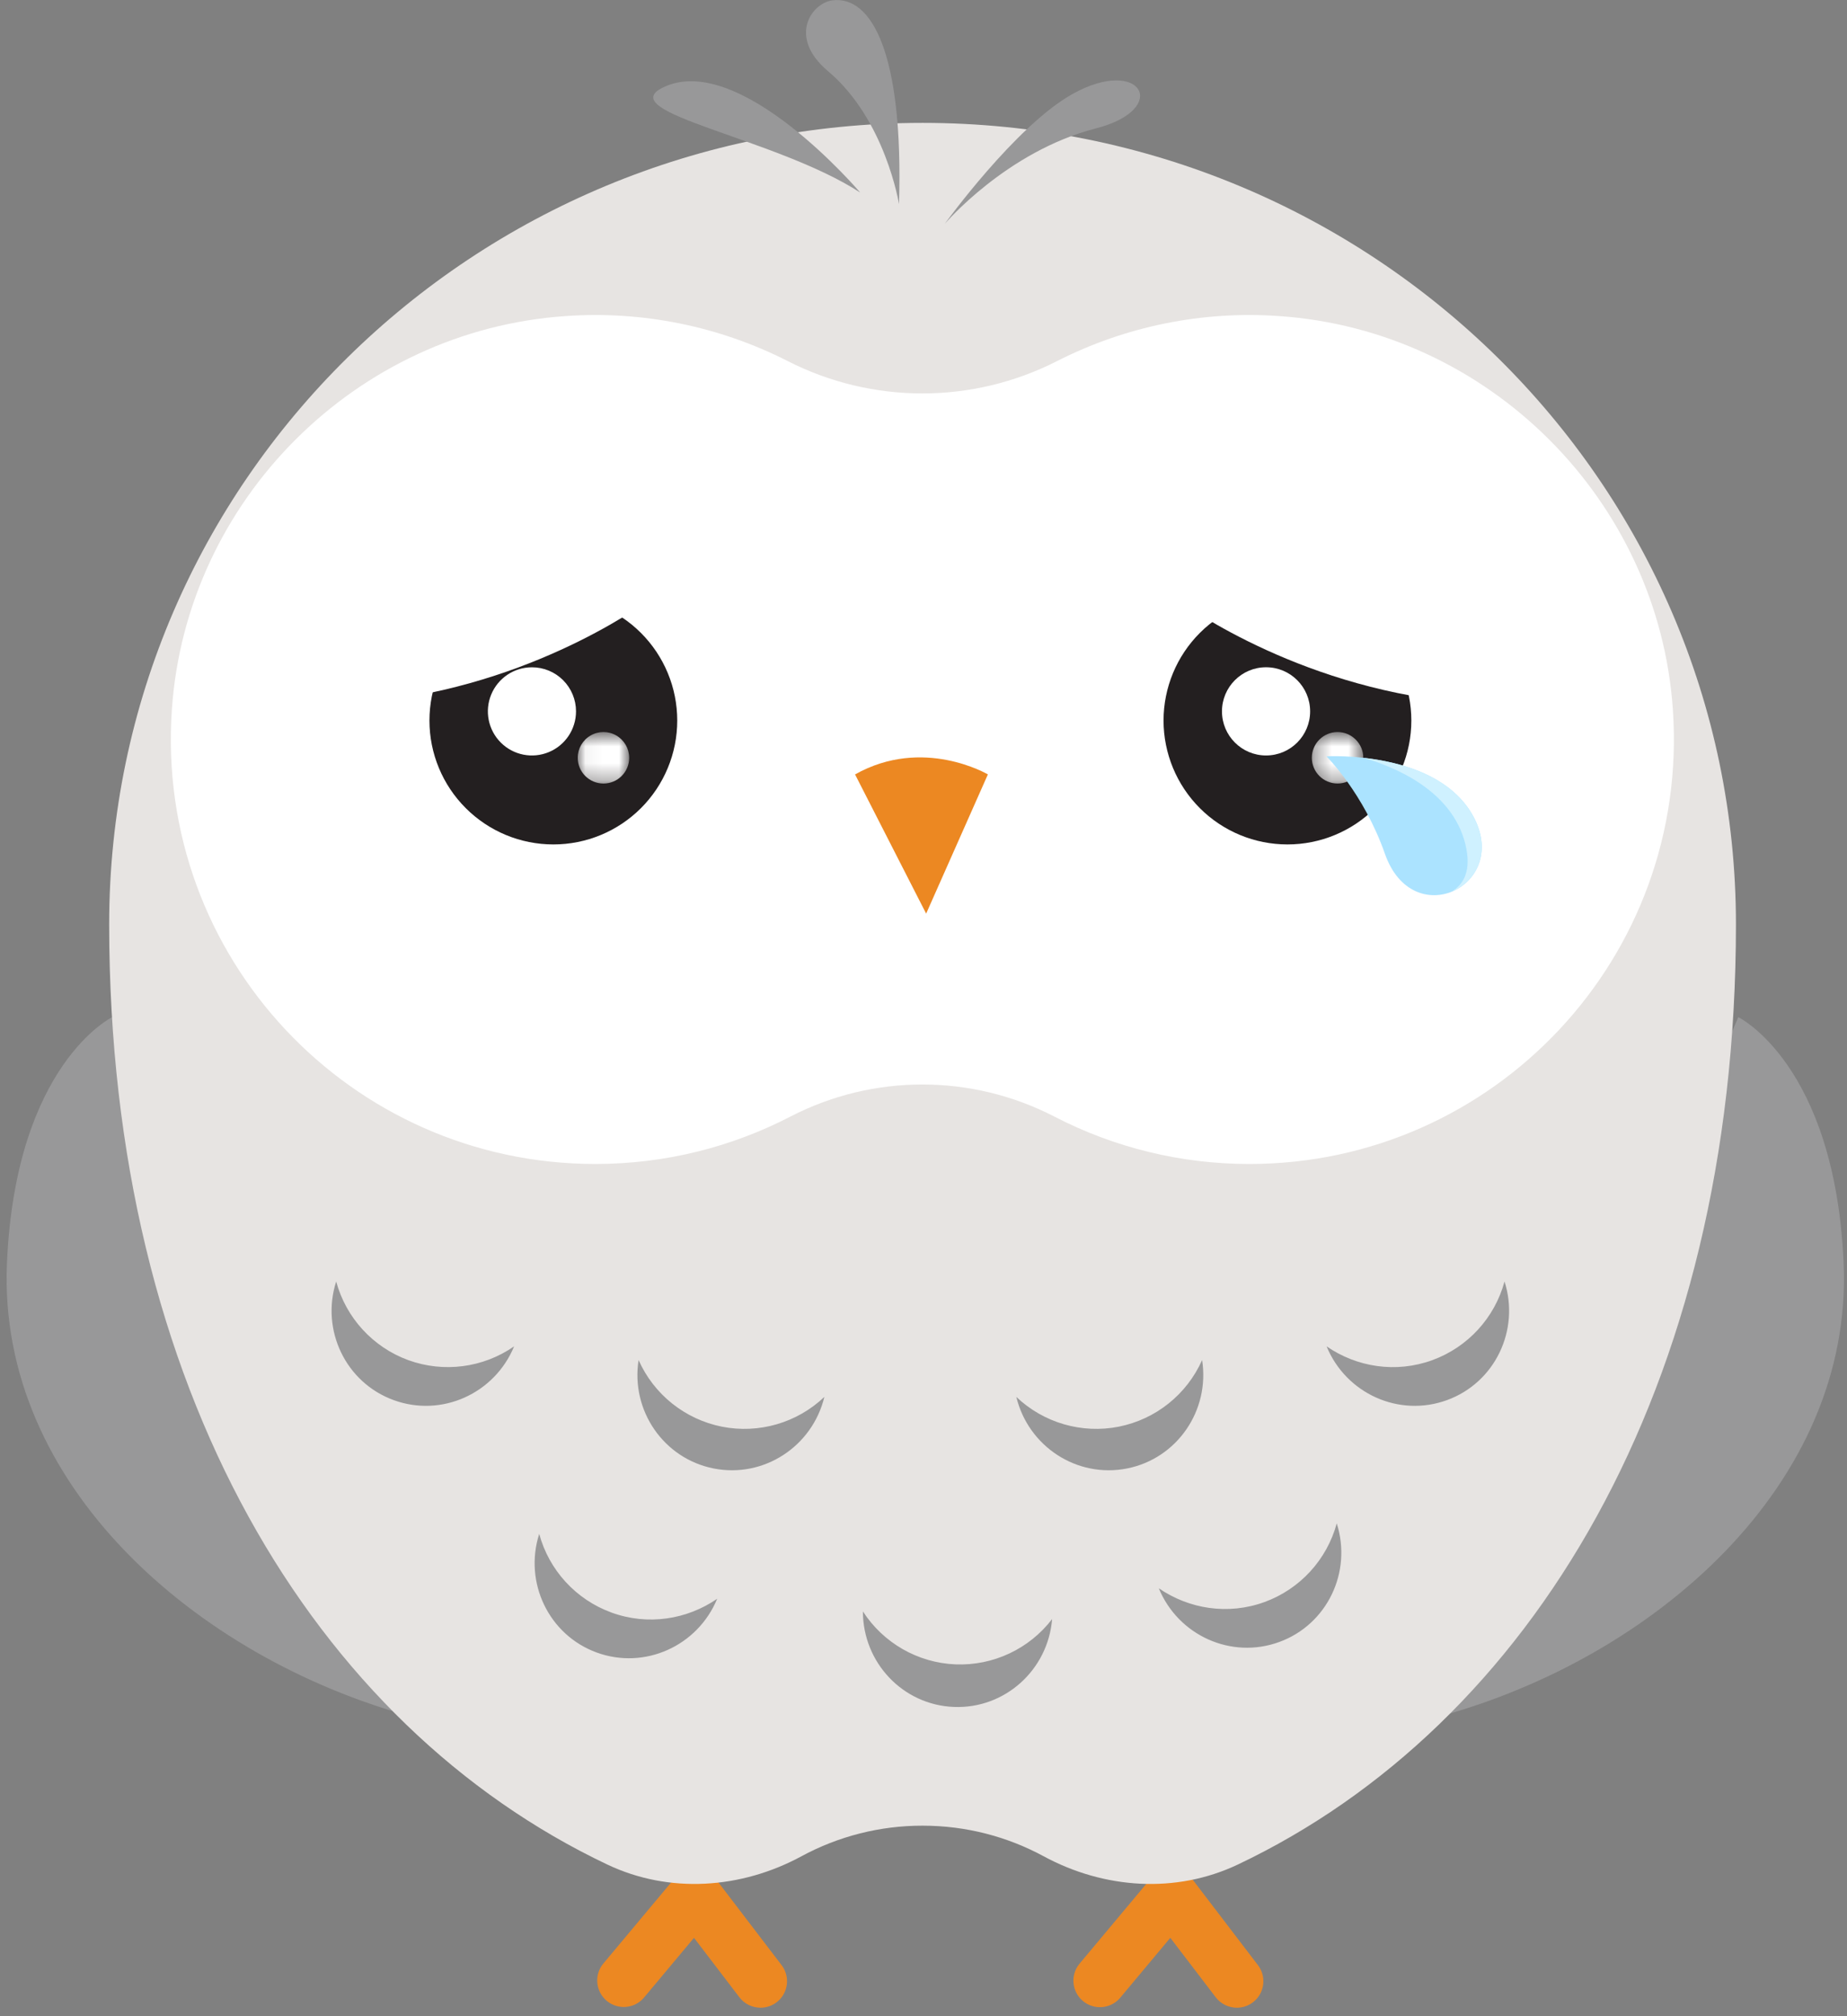 <svg xmlns="http://www.w3.org/2000/svg" xmlns:xlink="http://www.w3.org/1999/xlink" width="110" height="120" viewBox="0 0 110 120">
    <rect x="0" y="0" width="110" height="120" fill="#808080" stroke="none"/>
    <defs>
        <path id="nsbvnaiy8a" d="M0.319 0.653L3.384 0.653 3.384 3.715 0.319 3.715z"/>
        <path id="geg7598t1c" d="M0.047 0.653L3.112 0.653 3.112 3.715 0.047 3.715z"/>
    </defs>
    <g fill="none" fill-rule="evenodd">
        <g>
            <g>
                <path fill="#989899" fill-rule="nonzero" d="M6.685 60.538S.935 63.324.415 75.164c-.587 13.224 11.323 23.508 24.041 26.989L6.685 60.538zm96.84 0s5.75 2.786 6.273 14.626c.584 13.224-11.324 23.508-24.044 26.989l17.772-41.615z" transform="translate(-1018 -469) translate(1018 469)"/>
                <path fill="#EC8822" fill-rule="nonzero" d="M45.292 119.494c-.476 0-.945-.213-1.257-.62l-2.704-3.539-3.007 3.593c-.569.633-1.536.703-2.19.157-.652-.545-.756-1.51-.234-2.181l4.275-5.11c.308-.368.767-.576 1.247-.566.48.01.929.239 1.22.62l3.904 5.11c.366.477.429 1.12.162 1.659-.266.538-.815.88-1.416.878m28.37 0c-.477 0-.947-.214-1.258-.62l-2.705-3.54-3.006 3.593c-.566.643-1.541.718-2.198.169-.658-.55-.758-1.522-.227-2.193l4.276-5.11c.308-.368.767-.576 1.247-.566.48.01.929.239 1.22.62l3.904 5.11c.366.477.429 1.12.163 1.659-.267.538-.816.88-1.417.878" transform="translate(-1018 -469) translate(1018 469)"/>
                <path fill="#E7E4E2" fill-rule="nonzero" d="M54.944 7.314C28.19 7.314 6.502 28.673 6.502 55.02c0 27.648 12.238 47.687 29.666 55.953 3.688 1.75 7.97 1.453 11.56-.49 2.215-1.2 4.696-1.826 7.216-1.823 2.615 0 5.07.662 7.216 1.824 3.59 1.942 7.87 2.24 11.56.49 17.427-8.267 29.666-28.306 29.666-55.953 0-26.348-21.688-47.707-48.442-47.707" transform="translate(-1018 -469) translate(1018 469)"/>
                <path fill="#FFF" fill-rule="nonzero" d="M76.174 18.812c-4.564-.322-9.13.602-13.21 2.674-5.044 2.573-11.016 2.573-16.06 0-4.08-2.072-8.645-2.996-13.21-2.674-12.48.844-22.598 10.94-23.458 23.412C9.218 56.986 20.9 69.278 35.454 69.278c4.186 0 8.133-1.018 11.61-2.817 4.936-2.552 10.802-2.552 15.738 0 3.588 1.856 7.57 2.822 11.61 2.817 14.554 0 26.235-12.292 25.217-27.054-.86-12.471-10.978-22.568-23.456-23.412" transform="translate(-1018 -469) translate(1018 469)"/>
                <path fill="#989899" fill-rule="nonzero" d="M24.315 80.952c-2.106-.77-3.707-2.516-4.294-4.68-.925 2.894.567 6.02 3.425 7.06 2.859 1.043 6.014-.387 7.173-3.2-1.844 1.28-4.194 1.586-6.304.82m12.094 15.02c-2.106-.769-3.709-2.513-4.296-4.678-.924 2.894.57 6.02 3.427 7.062 2.859 1.04 6.013-.39 7.172-3.2-1.792 1.23-4.118 1.615-6.303.817m20.497 3.087c-2.241-.093-4.297-1.268-5.515-3.152 0 3.04 2.373 5.564 5.413 5.686 3.04.122 5.609-2.2 5.856-5.23-1.367 1.78-3.512 2.784-5.753 2.696m18.408-3.712c2.107-.77 3.708-2.515 4.296-4.68.924 2.894-.567 6.02-3.426 7.061-2.86 1.043-6.014-.389-7.172-3.198 1.792 1.229 4.118 1.614 6.302.817M42.993 84.913c-2.2-.439-4.05-1.917-4.962-3.966-.471 3 1.484 5.86 4.469 6.453 2.982.592 5.882-1.306 6.596-4.259-1.626 1.546-3.902 2.207-6.103 1.772m42.315-3.961c2.107-.77 3.708-2.515 4.296-4.68.924 2.894-.569 6.02-3.426 7.06-2.86 1.043-6.014-.387-7.172-3.2 1.792 1.233 4.118 1.616 6.302.82m-18.677 3.96c2.2-.438 4.05-1.916 4.962-3.965.47 3-1.485 5.86-4.468 6.453-2.985.592-5.883-1.306-6.597-4.259 1.626 1.546 3.901 2.206 6.103 1.772M56.27 13.318s3.674-4.312 8.988-5.673c4.5-1.153 2.723-4.357-1.406-2.037-3.382 1.898-7.582 7.71-7.582 7.71m-2.73-1.18S52.725 7.1 49.318 4.24c-2.436-2.045-.973-4.074.274-4.221 2.315-.272 4.223 3.132 3.95 12.118m-2.316-.682S44.058 3.021 39.51 5.194c-3.135 1.498 6.674 2.995 11.715 6.262" transform="translate(-1018 -469) translate(1018 469)"/>
                <path fill="#231F20" fill-rule="nonzero" d="M84.054 42.885c0 1.956-.778 3.832-2.162 5.215s-3.26 2.16-5.217 2.159c-1.956 0-3.833-.776-5.216-2.159-1.384-1.383-2.162-3.259-2.163-5.215.001-1.957.779-3.833 2.163-5.216 1.383-1.382 3.26-2.159 5.216-2.158 1.957-.001 3.833.776 5.217 2.158 1.384 1.383 2.161 3.26 2.162 5.216" transform="translate(-1018 -469) translate(1018 469)"/>
                <path fill="#FFF" fill-rule="nonzero" d="M78.026 42.339c0 1.45-1.175 2.625-2.625 2.625s-2.625-1.176-2.625-2.625c0-1.45 1.176-2.625 2.625-2.625 1.45 0 2.625 1.175 2.625 2.625" transform="translate(-1018 -469) translate(1018 469)"/>
                <g>
                    <g transform="translate(-1018 -469) translate(1018 469) translate(77.808 42.919)">
                        <mask id="jfqhaoy84b" fill="#fff">
                            <use xlink:href="#nsbvnaiy8a"/>
                        </mask>
                        <path fill="#FFF" fill-rule="nonzero" d="M3.384 2.184c0 .845-.687 1.531-1.533 1.53-.846 0-1.531-.686-1.531-1.532S1.006.651 1.852.652c.846 0 1.532.686 1.532 1.532" mask="url(#jfqhaoy84b)"/>
                    </g>
                </g>
                <g fill-rule="nonzero">
                    <path fill="#231F20" d="M15.628 7.59c0 1.957-.778 3.833-2.162 5.216s-3.26 2.16-5.217 2.159c-1.956 0-3.832-.776-5.216-2.16C1.649 11.424.87 9.548.87 7.592c0-1.957.778-3.833 2.162-5.216S6.293.215 8.249.216c1.957 0 3.833.776 5.217 2.16 1.384 1.382 2.162 3.258 2.162 5.215" transform="translate(-1018 -469) translate(1018 469) translate(24.706 35.294)"/>
                    <path fill="#FFF" d="M9.599 7.045c0 1.061-.639 2.019-1.62 2.425-.98.407-2.11.183-2.86-.568-.751-.75-.976-1.88-.57-2.86.406-.981 1.363-1.62 2.425-1.62.696-.001 1.364.275 1.856.767s.769 1.16.769 1.856" transform="translate(-1018 -469) translate(1018 469) translate(24.706 35.294)"/>
                </g>
                <g>
                    <g transform="translate(-1018 -469) translate(1018 469) translate(34.36 42.919)">
                        <mask id="5jpyb359id" fill="#fff">
                            <use xlink:href="#geg7598t1c"/>
                        </mask>
                        <path fill="#FFF" fill-rule="nonzero" d="M3.112 2.184c0 .846-.687 1.532-1.533 1.531-.846 0-1.532-.686-1.532-1.533 0-.547.292-1.052.766-1.326.474-.273 1.058-.273 1.532 0 .474.274.766.78.766 1.328" mask="url(#5jpyb359id)"/>
                    </g>
                </g>
                <g fill-rule="nonzero">
                    <path fill="#EC8822" d="M28.57 13.15l4.235 8.286 3.676-8.285s-3.856-2.28-7.91 0" transform="translate(-1018 -469) translate(1018 469) translate(22.353 32.941)"/>
                    <path fill="#FFF" d="M47.6 2.627s6.374 4.899 15.87 6.112c0 0-1.526-5.399-6.035-7.368C52.925-.6 47.6 2.627 47.6 2.627m-31.106 0S10.12 7.526.622 8.74c0 0 1.53-5.399 6.037-7.368 4.51-1.97 9.835 1.256 9.835 1.256" transform="translate(-1018 -469) translate(1018 469) translate(22.353 32.941)"/>
                    <path fill="#ABE3FF" d="M56.645 12.075s2.216 2.187 3.482 5.8c1.645 4.692 7.384 1.945 5.33-2.1-2.08-4.094-8.811-3.7-8.811-3.7" transform="translate(-1018 -469) translate(1018 469) translate(22.353 32.941)"/>
                    <path fill="#CFF1FF" d="M58.839 12.162c1.823.522 5.3 1.923 6.082 5.152.383 1.578-.114 2.399-.84 2.824 1.435-.566 2.427-2.293 1.377-4.362-1.309-2.578-4.463-3.376-6.62-3.614" transform="translate(-1018 -469) translate(1018 469) translate(22.353 32.941)"/>
                </g>
            </g>
        </g>
    </g>
</svg>
